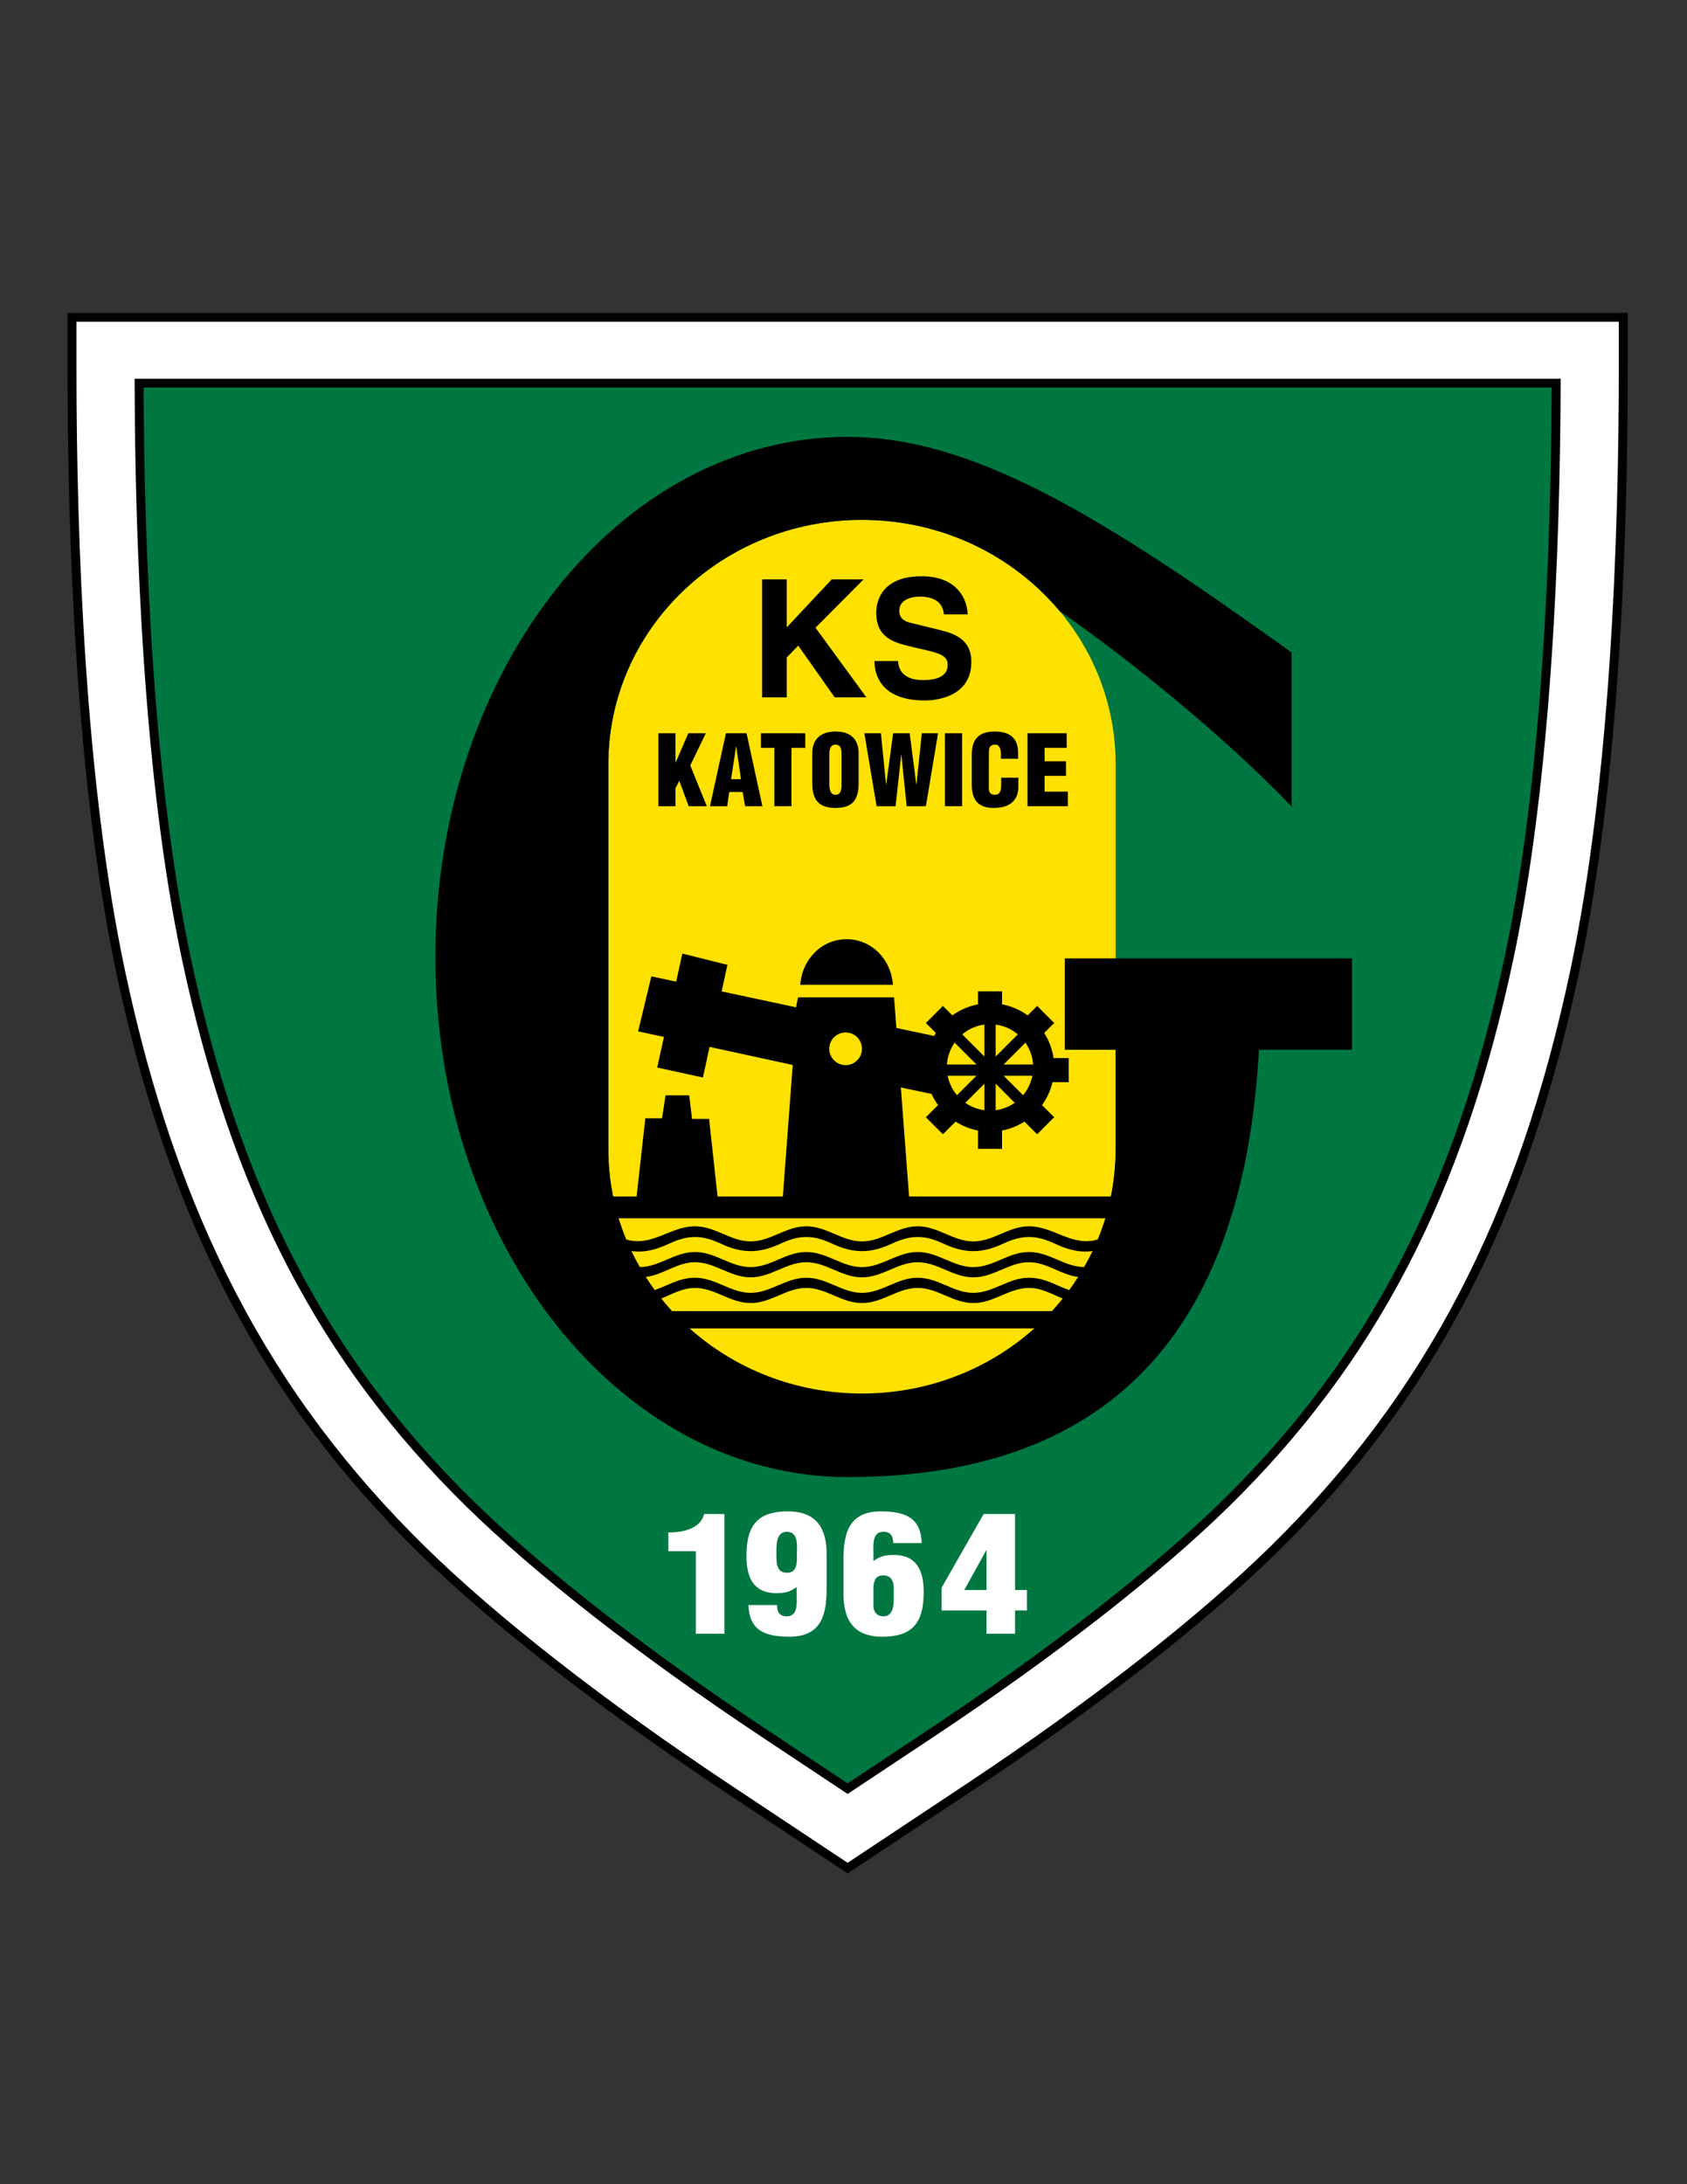 <?xml version="1.0" encoding="iso-8859-1"?>
<!-- Generator: Adobe Illustrator 24.0.1, SVG Export Plug-In . SVG Version: 6.00 Build 0)  -->
<svg version="1.1" id="Layer_1" xmlns="http://www.w3.org/2000/svg" xmlns:xlink="http://www.w3.org/1999/xlink" x="0px" y="0px"
	 viewBox="0 0 612 792" style="enable-background:new 0 0 612 792;" xml:space="preserve">
<rect x="0" y="0" width="612" height="792" fill="#333333" stroke="none"/>
<path d="M588.878,113.479H24.5v20.08c0,61.91,3.063,150.164,17.665,219.018c19.048,89.815,52.917,154.764,109.817,210.576
	c26.262,25.762,65.567,56.44,110.675,86.382l44.842,29.767l44.841-29.767c45.108-29.941,84.414-60.62,110.675-86.382
	c56.9-55.813,90.768-120.761,109.817-210.576C587.435,283.72,590.5,195.469,590.5,133.559v-20.08H588.878L588.878,113.479z"/>
<path style="fill:#FFFFFF;" d="M587.257,116.66c0,2.656,0,16.898,0,16.898c0,61.76-3.053,149.778-17.602,218.369
	c-18.908,89.174-52.503,153.63-108.932,208.975c-26.121,25.626-65.256,56.164-110.199,86c0,0-41.283,27.4-43.024,28.558
	c-1.743-1.157-43.024-28.558-43.024-28.558c-44.942-29.836-84.079-60.374-110.199-86C97.849,505.558,64.252,441.102,45.341,351.928
	c-14.547-68.588-17.6-156.608-17.6-218.369c0,0,0-14.242,0-16.898C30.956,116.66,584.04,116.66,587.257,116.66L587.257,116.66z"/>
<path d="M564.539,137.337H48.833l0.004,1.595c0.169,59.171,3.281,143.427,17.14,208.786
	c18.024,84.994,49.854,146.237,103.203,198.565c25.203,24.725,63.241,54.374,107.107,83.493l31.212,20.717l31.212-20.717
	c43.867-29.119,81.906-58.772,107.107-83.493c53.35-52.328,85.178-113.571,103.201-198.565
	c13.859-65.359,16.971-149.615,17.142-208.786l0.004-1.595H564.539L564.539,137.337z"/>
<path style="fill:#007740;" d="M562.909,140.518c-0.222,58.938-3.38,142.025-17.065,206.552
	c-17.891,84.352-49.446,145.101-102.319,196.964c-25.061,24.585-62.928,54.102-106.632,83.107c0,0-24.382,16.188-29.395,19.513
	c-1.709-1.135-29.396-19.513-29.396-19.513c-43.7-29.006-81.569-58.522-106.631-83.107
	C118.598,492.17,87.041,431.421,69.151,347.069C55.469,282.543,52.307,199.455,52.09,140.518
	C55.32,140.518,559.678,140.518,562.909,140.518L562.909,140.518z"/>
<path style="fill:#FFE100;" d="M404.719,416.724c0,48.916-41.193,88.569-92.012,88.569c-50.819,0-92.017-39.653-92.017-88.569
	V277.08c0-48.914,41.198-88.57,92.017-88.57c50.818,0,92.012,39.656,92.012,88.57V416.724L404.719,416.724z"/>
<polygon points="285.41,252.87 276.474,252.87 276.474,210.086 285.41,210.086 285.41,227.486 301.736,210.086 313.295,210.086 
	295.837,227.605 314.309,252.87 302.81,252.87 289.583,234.1 285.41,238.391 285.41,252.87 "/>
<path d="M325.81,239.701c0.059,2.384,1.248,6.912,9.053,6.912c4.238,0,8.943-1.014,8.943-5.541c0-3.337-3.22-4.23-7.746-5.303
	l-4.593-1.074c-6.908-1.608-13.583-3.158-13.583-12.572c0-4.766,2.561-13.168,16.444-13.168c13.107,0,16.624,8.579,16.683,13.824
	h-8.577c-0.241-1.908-0.955-6.436-8.76-6.436c-3.397,0-7.45,1.251-7.45,5.125c0,3.337,2.744,4.052,4.53,4.469l10.429,2.562
	c5.836,1.431,11.196,3.813,11.196,11.501c0,12.87-13.107,14.003-16.857,14.003c-15.614,0-18.292-8.998-18.292-14.302H325.81
	L325.81,239.701z"/>
<polygon points="238.841,292.333 238.841,265.884 245.049,265.884 245.049,276.463 245.119,276.463 249.704,265.884 
	256.052,265.884 250.41,277.556 256.403,292.333 249.845,292.333 246.424,283.128 245.049,285.809 245.049,292.333 238.841,292.333 
	"/>
<path d="M267.091,270.68h-0.072l-1.798,11.849h3.598L267.091,270.68L267.091,270.68z M257.567,292.333l5.785-26.449h7.477
	l5.746,26.449h-6.275l-0.882-5.15h-4.867l-0.74,5.15H257.567L257.567,292.333z"/>
<polygon points="276.048,265.884 292.129,265.884 292.129,271.174 287.121,271.174 287.121,292.333 280.914,292.333 
	280.914,271.174 276.048,271.174 276.048,265.884 "/>
<path d="M305.283,273.57c0-1.621-0.141-3.562-2.187-3.562c-1.974,0-2.222,1.94-2.222,3.562v10.864c0,1.515,0.249,3.771,2.258,3.771
	c2.01,0,2.151-2.256,2.151-3.771V273.57L305.283,273.57z M311.487,283.903c0,5.961-2.079,9.063-8.355,9.063
	c-6.277,0-8.465-3.103-8.465-9.063v-10.755c0-5.079,3.034-7.901,8.465-7.901c5.429,0,8.355,2.822,8.355,7.901V283.903
	L311.487,283.903z"/>
<polygon points="332.402,284.435 332.473,284.435 334.41,265.884 340.301,265.884 335.892,292.333 328.909,292.333 327.007,273.713 
	326.936,273.713 324.886,292.333 318.009,292.333 313.568,265.884 319.564,265.884 321.435,284.469 321.506,284.397 
	324.005,265.884 330.001,265.884 332.402,284.435 "/>
<polygon points="342.804,292.333 342.804,265.884 349.011,265.884 349.011,292.333 342.804,292.333 "/>
<path d="M363.116,275.123v-1.692c0-2.257-0.811-3.422-1.973-3.422c-1.941-0.034-2.397,1.022-2.397,2.751l-0.039,13.085
	c0,1.479,0.603,2.36,2.222,2.36c2.117,0,2.293-2.185,2.293-3.808v-2.398h6.21v3.245c0,4.55-2.612,7.723-8.963,7.723
	c-5.708,0-7.93-3.032-7.93-8.428v-10.863c0-5.747,2.643-8.429,8.319-8.429c5.295,0,8.468,2.26,8.468,7.655v2.221H363.116
	L363.116,275.123z"/>
<polygon points="372.746,292.333 372.746,265.884 386.956,265.884 386.956,271.174 378.952,271.174 378.952,276.04 386.711,276.04 
	386.711,281.329 378.952,281.329 378.952,287.043 387.377,287.043 387.377,292.333 372.746,292.333 "/>
<path style="fill:#FFFFFF;" d="M252.426,562.474h-9.96v-6.807c5.274,0.063,11.783-1.419,12.955-6.686h7.356v43.438h-10.351V562.474
	L252.426,562.474z"/>
<path style="fill:#FFFFFF;" d="M281.669,563.301c0,2.721-0.324,6.986,3.84,6.986c3.973,0,3.581-4.203,3.581-6.69
	c0-2.779,0.782-8.164-3.711-8.164C281.345,555.433,281.669,560.933,281.669,563.301L281.669,563.301z M281.865,582.006
	c0.065,1.119,0.196,2.188,0.717,2.896c0.52,0.71,1.432,1.185,2.863,1.185c4.168,0,3.582-5.092,3.582-7.634v-2.963
	c-2.604,1.778-4.167,2.191-7.423,2.191c-8.853,0-10.806-6.628-10.806-13.314c0-10.004,2.93-16.336,14.972-16.336
	c10.936,0,14.128,6.745,14.128,15.622v11.72c0,9.231-1.302,18.108-13.542,18.108c-9.246,0-14.517-2.542-14.842-11.477H281.865
	L281.865,582.006z"/>
<path style="fill:#FFFFFF;" d="M324.22,580.287v-4.44c0-2.309-0.784-4.612-3.845-4.612c-2.865,0-3.45,2.245-3.517,4.499v6.507
	c0,2.07,1.107,3.848,3.649,3.848C323.564,586.088,324.22,582.891,324.22,580.287L324.22,580.287z M324.02,559.515
	c0-1.185-0.195-2.19-0.718-2.9c-0.519-0.768-1.364-1.182-2.861-1.182c-4.168,0-3.583,5.088-3.583,7.63v2.959
	c2.604-1.77,4.168-2.187,7.423-2.187c8.854,0,10.804,6.627,10.804,13.313c0,10.004-2.928,16.335-14.971,16.335
	c-10.935,0-14.126-6.744-14.126-15.621v-11.72c0-9.232,1.303-18.109,13.541-18.109c9.243,0,14.519,2.546,14.842,11.481H324.02
	L324.02,559.515z"/>
<path style="fill:#FFFFFF;" d="M357.884,576.556v-14.378h-0.129l-7.941,14.378H357.884L357.884,576.556z M341.611,575.671
	l15.235-26.69h11.389v27.575h4.296v7.399h-4.296v8.464h-10.352v-8.464h-16.272V575.671L341.611,575.671z"/>
<path d="M307.122,340.563c-9.058,0-16.16,7.294-16.804,16.527h33.609C323.287,347.856,316.177,340.563,307.122,340.563
	L307.122,340.563z"/>
<path d="M260.316,433.873l-3.077-28.144h-6.192l-1.01-8.55h-8.595l-1.262,8.327h-6.065l-3.176,28.366h-8.521
	c-1.13-5.551-1.729-11.282-1.729-17.149V277.08c0-48.914,41.198-88.57,92.017-88.57c28.986,0,54.838,12.907,71.699,33.07
	c25.084,17.376,60.464,45.969,84.156,70.899v-55.88c-68.503-49.203-115.423-78.186-161.064-78.186
	c-82.587,0-149.538,84.437-149.538,188.591c0,104.156,66.951,188.589,149.538,188.589c106.007,0,144.275-65.797,149.228-154.943
	h33.723v-33.138H386.277v33.138h18.441v36.074c0,5.867-0.593,11.599-1.724,17.149H329.79l-2.986-39.563l11.143,2.36
	c0.651,1.43,1.442,2.782,2.354,4.042l-4.413,4.405l1.642,1.646l2.889,2.889l1.642,1.638l4.597-4.597
	c2.44,1.56,5.188,2.671,8.136,3.232v6.64h2.32h4.086h2.319v-6.643c2.943-0.557,5.692-1.672,8.137-3.228l4.597,4.597l1.641-1.638
	l2.885-2.889l1.646-1.646l-4.413-4.409c1.785-2.456,3.096-5.272,3.813-8.318h5.872v-2.322v-4.083v-2.32h-5.497
	c-0.483-3.318-1.669-6.405-3.396-9.116l3.622-3.618l-1.646-1.641l-2.885-2.887l-1.641-1.643l-3.436,3.436
	c-2.717-1.972-5.875-3.37-9.298-4.021v-4.69h-2.319h-4.086h-2.32v4.689c-3.427,0.648-6.584,2.048-9.302,4.02l-3.431-3.434
	l-1.642,1.643l-2.889,2.887l-1.642,1.641l3.622,3.62c-0.227,0.356-0.444,0.722-0.651,1.09l-13.68-2.9l-0.839-11.086h-34.834
	l-0.721,3.605l-26.995-5.772l2.095-9.63l-16.338-4.085l-2.251,10.188l-8.997-1.926l-4.805,19.945l9.372,2.034l-2.451,11.085
	l16.58,3.605l2.415-11.096l30.171,6.555L284,433.873H260.316L260.316,433.873z"/>
<path style="fill:#FFE100;" d="M312.707,505.293c-24.153,0-46.126-8.959-62.542-23.61h125.08
	C358.831,496.334,336.854,505.293,312.707,505.293L312.707,505.293z"/>
<path style="fill:#FFE100;" d="M381.623,475.397H243.786c-1.351-1.466-2.642-2.986-3.891-4.537
	c4.063-1.642,7.636-3.849,12.216-3.849c7.273,0,12.736,5.478,20.199,5.478c7.462,0,12.925-5.478,20.198-5.478
	c7.273,0,12.738,5.478,20.2,5.478c7.462,0,12.924-5.478,20.194-5.478c7.275,0,12.737,5.478,20.199,5.478
	c7.462,0,12.928-5.478,20.198-5.478c4.581,0,8.152,2.207,12.219,3.849C384.27,472.415,382.976,473.932,381.623,475.397
	L381.623,475.397z"/>
<path style="fill:#FFE100;" d="M387.884,467.796c-4.99-1.763-8.982-4.483-14.585-4.483c-7.462,0-12.924,5.478-20.198,5.478
	c-7.271,0-12.737-5.478-20.199-5.478c-7.458,0-12.924,5.478-20.194,5.478c-7.273,0-12.737-5.478-20.2-5.478
	c-7.462,0-12.926,5.478-20.198,5.478s-12.737-5.478-20.199-5.478c-5.598,0-9.596,2.721-14.58,4.483
	c-1.141-1.556-2.209-3.154-3.245-4.78c6.35-0.744,11.331-5.329,17.825-5.329c7.273,0,12.736,5.481,20.199,5.481
	c7.46,0,12.925-5.481,20.198-5.481c7.274,0,12.738,5.481,20.2,5.481c7.462,0,12.924-5.481,20.194-5.481
	c7.275,0,12.737,5.481,20.199,5.481c7.462,0,12.928-5.481,20.198-5.481c6.495,0,11.474,4.585,17.829,5.329
	C390.091,464.642,389.022,466.24,387.884,467.796L387.884,467.796z"/>
<path style="fill:#FFE100;" d="M393.279,459.452c-7.185-0.089-12.58-5.466-19.98-5.466c-7.462,0-12.924,5.478-20.198,5.478
	c-7.271,0-12.737-5.478-20.199-5.478c-7.458,0-12.924,5.478-20.194,5.478c-7.273,0-12.737-5.478-20.2-5.478
	c-7.462,0-12.926,5.478-20.198,5.478s-12.737-5.478-20.199-5.478c-7.398,0-12.796,5.377-19.982,5.466
	c-1.091-1.898-2.131-3.832-3.077-5.816c4.929,0.698,9.312-0.636,13.758-2.71c6.825-3.184,11.796-3.181,18.617,0.008
	c7.827,3.653,13.956,3.642,21.778-0.008c6.829-3.184,11.794-3.181,18.621,0.008c7.821,3.653,13.949,3.646,21.774-0.008
	c6.83-3.184,11.797-3.181,18.62,0.008c7.828,3.653,13.957,3.642,21.777-0.008c6.826-3.184,11.797-3.181,18.616,0.008
	c4.444,2.07,8.822,3.4,13.746,2.702C395.408,455.62,394.371,457.554,393.279,459.452L393.279,459.452z"/>
<path style="fill:#FFE100;" d="M306.771,374.371c3.272,0,5.924,2.651,5.924,5.927c0,3.272-2.652,5.927-5.924,5.927
	c-3.273,0-5.927-2.655-5.927-5.927C300.844,377.022,303.498,374.371,306.771,374.371L306.771,374.371z"/>
<path style="fill:#FFE100;" d="M346.316,378.074l7.911,7.91h-10.702C343.725,383.052,344.727,380.345,346.316,378.074
	L346.316,378.074z"/>
<path style="fill:#FFE100;" d="M357.112,371.518v11.576l-8.035-8.034C351.307,373.183,354.075,371.914,357.112,371.518
	L357.112,371.518z"/>
<path style="fill:#FFE100;" d="M369.233,375.06l-8.035,8.036v-11.578C364.235,371.917,366.995,373.183,369.233,375.06
	L369.233,375.06z"/>
<path style="fill:#FFE100;" d="M374.78,385.984h-10.697l7.91-7.907C373.58,380.348,374.586,383.053,374.78,385.984L374.78,385.984z"
	/>
<path style="fill:#FFE100;" d="M371.144,397.122l-7.061-7.055h10.44C374.005,392.721,372.815,395.134,371.144,397.122
	L371.144,397.122z"/>
<path style="fill:#FFE100;" d="M361.198,402.575v-9.62l6.928,6.93C366.11,401.293,363.752,402.244,361.198,402.575L361.198,402.575z
	"/>
<path style="fill:#FFE100;" d="M350.185,399.885l6.928-6.928v9.618C354.559,402.244,352.196,401.297,350.185,399.885
	L350.185,399.885z"/>
<path style="fill:#FFE100;" d="M343.782,390.067h10.445l-7.06,7.057C345.49,395.134,344.301,392.722,343.782,390.067
	L343.782,390.067z"/>
<path style="fill:#FFE100;" d="M398.224,449.44c-9.334,2.796-15.911-4.775-24.925-4.775c-7.462,0-12.924,5.477-20.198,5.477
	c-7.271,0-12.733-5.477-20.199-5.477c-7.458,0-12.924,5.477-20.194,5.477c-7.273,0-12.737-5.477-20.2-5.477
	c-7.462,0-12.926,5.477-20.198,5.477s-12.737-5.477-20.199-5.477c-9.014,0-15.584,7.567-24.923,4.775
	c-1.035-2.511-1.964-5.071-2.764-7.684h176.564C400.188,444.369,399.257,446.93,398.224,449.44L398.224,449.44z"/>
</svg>
